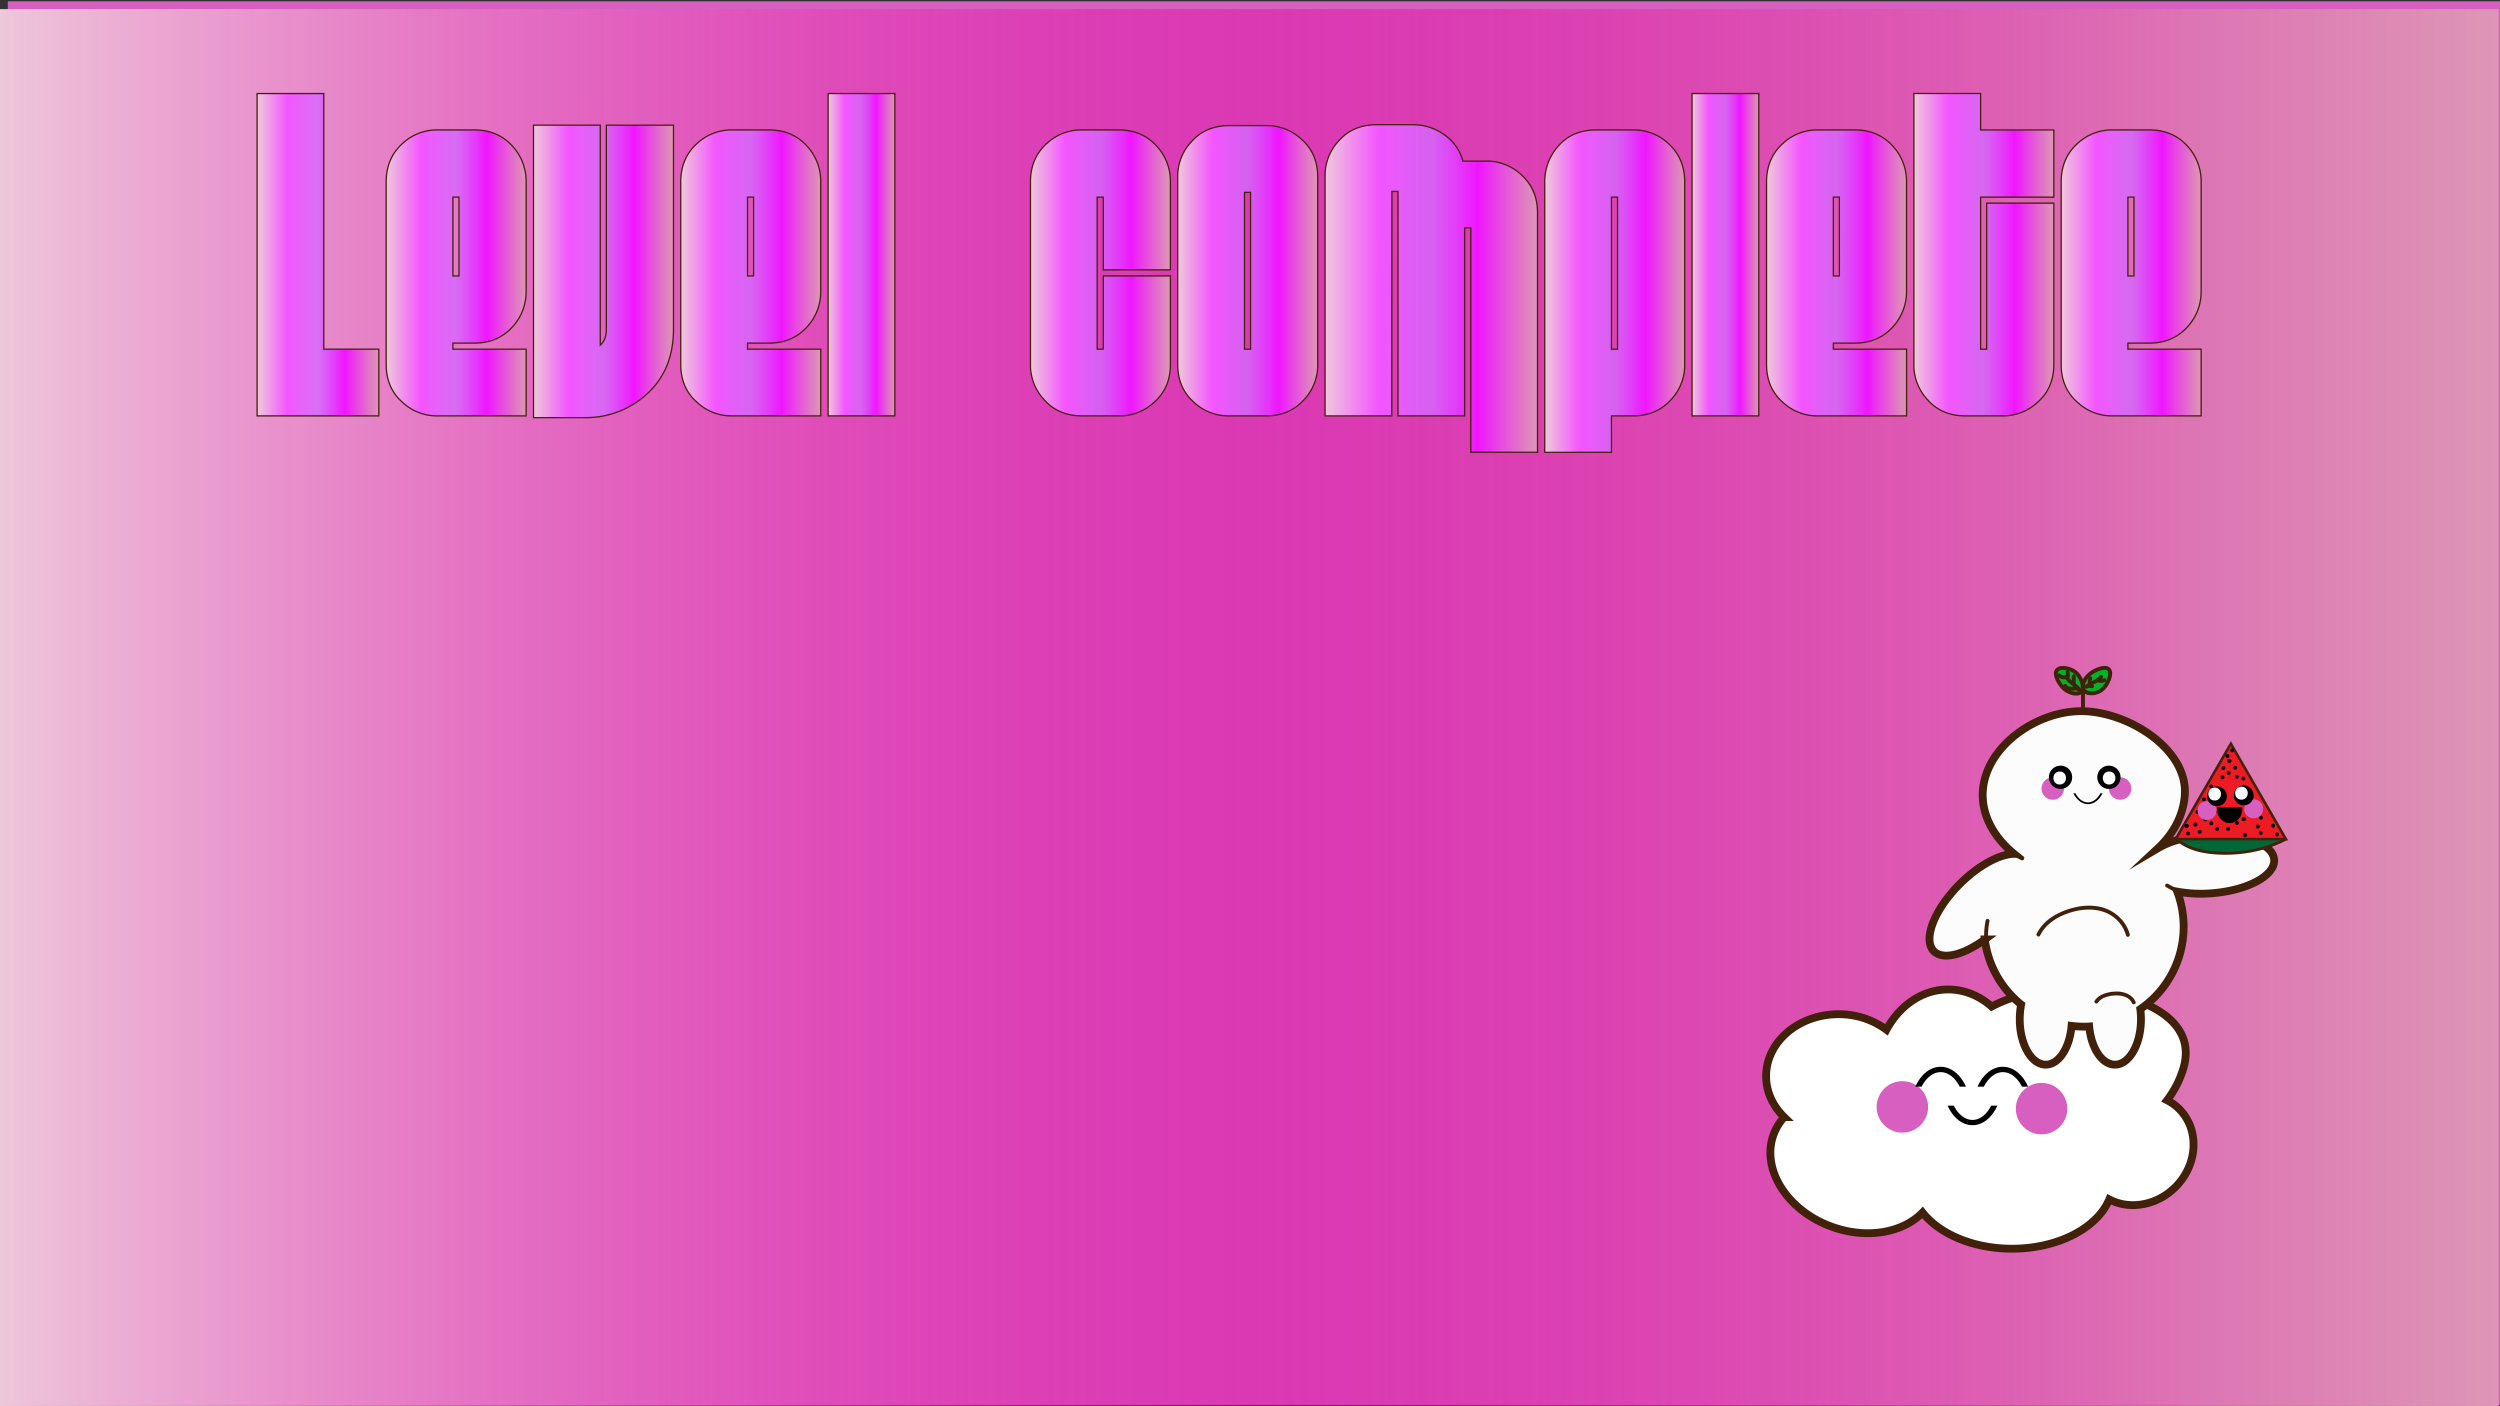 <svg xmlns="http://www.w3.org/2000/svg" xmlns:xlink="http://www.w3.org/1999/xlink" width="1920" height="1080" viewBox="0 0 1920 1080"><rect x="0" y="0" width="1920" height="1080" fill="#333333" stroke="none"/><defs><style>.cls-1{fill:#d65fbf;}.cls-2{fill:url(#New_Gradient_Swatch);}.cls-3,.cls-8{fill:#fff;}.cls-3,.cls-5,.cls-6{stroke:#42210b;}.cls-11,.cls-12,.cls-13,.cls-14,.cls-15,.cls-16,.cls-17,.cls-18,.cls-19,.cls-20,.cls-21,.cls-22,.cls-23,.cls-24,.cls-25,.cls-3,.cls-4,.cls-5,.cls-6{stroke-miterlimit:10;}.cls-3,.cls-5{stroke-width:6px;}.cls-12,.cls-4{stroke:#000;}.cls-11,.cls-4{stroke-width:2px;}.cls-5{fill:#fcfcfc;}.cls-6{fill:#00b428;}.cls-12,.cls-6{stroke-width:3px;}.cls-7{fill:#42210b;}.cls-9{fill:#006837;}.cls-10{fill:#44210b;}.cls-11{fill:#ed1c24;}.cls-11,.cls-13,.cls-14,.cls-15,.cls-16,.cls-17,.cls-18,.cls-19,.cls-20,.cls-21,.cls-22,.cls-23,.cls-24,.cls-25{stroke:#44210b;}.cls-13{fill:url(#hfuivhgv7eg);}.cls-14{fill:url(#hfuivhgv7eg-2);}.cls-15{fill:url(#hfuivhgv7eg-3);}.cls-16{fill:url(#hfuivhgv7eg-4);}.cls-17{fill:url(#hfuivhgv7eg-5);}.cls-18{fill:url(#hfuivhgv7eg-6);}.cls-19{fill:url(#hfuivhgv7eg-7);}.cls-20{fill:url(#hfuivhgv7eg-8);}.cls-21{fill:url(#hfuivhgv7eg-9);}.cls-22{fill:url(#hfuivhgv7eg-10);}.cls-23{fill:url(#hfuivhgv7eg-11);}.cls-24{fill:url(#hfuivhgv7eg-12);}.cls-25{fill:url(#hfuivhgv7eg-13);}</style><linearGradient id="New_Gradient_Swatch" x1="-1" y1="547" x2="1919" y2="547" gradientUnits="userSpaceOnUse"><stop offset="0" stop-color="#eec9db"/><stop offset="0.01" stop-color="#eec3d9" stop-opacity="0.98"/><stop offset="0.35" stop-color="#e538b3" stop-opacity="0.57"/><stop offset="0.5" stop-color="#e100a3" stop-opacity="0.4"/><stop offset="0.7" stop-color="#df42ab" stop-opacity="0.66"/><stop offset="0.9" stop-color="#de7eb3" stop-opacity="0.91"/><stop offset="1" stop-color="#dd96b6"/></linearGradient><linearGradient id="hfuivhgv7eg" x1="197.44" y1="195.62" x2="290.94" y2="195.62" gradientUnits="userSpaceOnUse"><stop offset="0" stop-color="#eec9db"/><stop offset="0.25" stop-color="#f455ff"/><stop offset="0.31" stop-color="#ec5aff" stop-opacity="0.95"/><stop offset="0.5" stop-color="#d46aff" stop-opacity="0.8"/><stop offset="0.56" stop-color="#dc53ff" stop-opacity="0.86"/><stop offset="0.72" stop-color="#f015ff"/><stop offset="0.81" stop-color="#e942e5"/><stop offset="0.94" stop-color="#e07ec3"/><stop offset="1" stop-color="#dd96b6"/></linearGradient><linearGradient id="hfuivhgv7eg-2" x1="296.59" y1="209.6" x2="404.07" y2="209.6" xlink:href="#hfuivhgv7eg"/><linearGradient id="hfuivhgv7eg-3" x1="409.73" y1="208.43" x2="517.21" y2="208.43" xlink:href="#hfuivhgv7eg"/><linearGradient id="hfuivhgv7eg-4" x1="522.86" y1="209.6" x2="630.34" y2="209.6" xlink:href="#hfuivhgv7eg"/><linearGradient id="hfuivhgv7eg-5" x1="636" y1="195.62" x2="687.24" y2="195.62" xlink:href="#hfuivhgv7eg"/><linearGradient id="hfuivhgv7eg-6" x1="791.39" y1="209.6" x2="898.87" y2="209.6" xlink:href="#hfuivhgv7eg"/><linearGradient id="hfuivhgv7eg-7" x1="904.52" y1="207.94" x2="1012" y2="207.94" xlink:href="#hfuivhgv7eg"/><linearGradient id="hfuivhgv7eg-8" x1="1017.66" y1="221.58" x2="1180.71" y2="221.58" xlink:href="#hfuivhgv7eg"/><linearGradient id="hfuivhgv7eg-9" x1="1186.36" y1="223.58" x2="1293.84" y2="223.58" xlink:href="#hfuivhgv7eg"/><linearGradient id="hfuivhgv7eg-10" x1="1299.49" y1="195.62" x2="1350.74" y2="195.62" xlink:href="#hfuivhgv7eg"/><linearGradient id="hfuivhgv7eg-11" x1="1356.73" y1="209.6" x2="1464.2" y2="209.6" xlink:href="#hfuivhgv7eg"/><linearGradient id="hfuivhgv7eg-12" x1="1469.86" y1="195.62" x2="1577.34" y2="195.62" xlink:href="#hfuivhgv7eg"/><linearGradient id="hfuivhgv7eg-13" x1="1582.99" y1="209.6" x2="1690.47" y2="209.6" xlink:href="#hfuivhgv7eg"/></defs><g id="characters"><rect class="cls-1" x="6" y="1" width="1916" height="1078"/><rect class="cls-2" x="-1" y="7" width="1920" height="1080"/><path class="cls-3" d="M1673.65,851.76a36.51,36.51,0,0,0-9.33-6.77A76.17,76.17,0,0,0,1677,819.92c11.71-41-40.64-60-90.77-60-21.42,0-41.09,4.92-56.61,13.13-9.35-8.25-20.91-13.13-33.42-13.13-19.9,0-37.37,12.33-47.4,30.93A61.07,61.07,0,0,0,1412,778.93c-30.73,0-55.63,21.3-55.63,47.58,0,12,5.25,23.06,13.89,31.44a40.41,40.41,0,0,0-8.06,13.15c-9.85,26.35,9.77,58,43.8,70.73,27.15,10.14,55.25,5.15,70.52-10.65,13,16.54,38.87,27.82,68.7,27.82,35.54,0,65.48-16,74.67-37.85,15.67,8.19,36.51,4.83,50.87-9.53C1688.07,894.28,1689.38,867.48,1673.65,851.76Z"/><circle class="cls-1" cx="1567.92" cy="851.43" r="19.76"/><circle class="cls-1" cx="1461.01" cy="850.11" r="19.76"/><path class="cls-4" d="M1475.18,833.56a28.91,28.91,0,0,1,1.66-2.74c3.72-5.42,8.54-8.41,13.58-8.41s9.87,3,13.58,8.41a31.24,31.24,0,0,1,1.67,2.74h2.59c-4-8-10.5-13.27-17.84-13.27s-13.83,5.23-17.84,13.27Z"/><path class="cls-4" d="M1523,833.56a31.16,31.16,0,0,1,1.66-2.74c3.72-5.42,8.54-8.41,13.59-8.41s9.86,3,13.58,8.41a28.91,28.91,0,0,1,1.66,2.74H1556c-4-8-10.5-13.27-17.83-13.27s-13.84,5.23-17.84,13.27Z"/><path class="cls-4" d="M1529.83,850.15a28,28,0,0,1-1.63,2.7c-3.65,5.32-8.38,8.25-13.33,8.25s-9.68-2.93-13.33-8.25c-.58-.86-1.12-1.76-1.63-2.7h-2.54c3.93,7.89,10.3,13,17.5,13s13.58-5.14,17.51-13Z"/><path class="cls-5" d="M1746.55,660.26c-.83-12.37-24.07-20.87-51.9-19-15.07,1-28.39,4.87-37.3,10.15,11.49-10.73,19.45-24.68,20.57-40.86,2.44-35.47-44.06-64.38-79.6-64.38s-75.61,28.82-75.61,64.38c0,17.62,9.85,33.59,24.11,45.22-11.1.17-27.32,8.78-41.74,23.2-19.72,19.73-28.61,42.82-19.84,51.59,7,6.95,22.93,2.79,39.08-9.07a76.57,76.57,0,0,0,27.93,50,58.72,58.72,0,0,0-1.08,11.33c0,19.24,8.95,34.84,20,34.84,10,0,18.37-12.93,19.78-29.77a79.16,79.16,0,0,0,9.42.57c1.39,0,2.78,0,4.15-.11,1.52,16.61,9.78,29.31,19.74,29.31,11,0,20-15.6,20-34.84a60,60,0,0,0-.51-7.81,76.72,76.72,0,0,0,28.37-90.24,102.65,102.65,0,0,0,25.58,1.33C1725.51,684.18,1747.39,672.63,1746.55,660.26Z"/><circle class="cls-1" cx="1628.28" cy="605.59" r="8.63"/><circle class="cls-1" cx="1576.51" cy="605.59" r="8.63"/><circle cx="1619.65" cy="596.96" r="8.96"/><circle cx="1582.49" cy="596.96" r="8.96"/><path class="cls-6" d="M1595.42,517.59c3.53,4.06,5.85,11.2,2.66,14s-10.67.12-14.2-3.95-6.9-10.67-3.72-13.44S1591.89,513.52,1595.42,517.59Z"/><path class="cls-6" d="M1614.68,529.42c-4.06,3.53-11.2,4.27-14,1.08s-.12-9.09,4-12.62,12.25-6.9,15-3.72S1618.75,525.89,1614.68,529.42Z"/><path class="cls-7" d="M1598.22,530.93v13.23a1.5,1.5,0,0,0,3,0V530.93a1.5,1.5,0,0,0-3,0Z"/><path class="cls-7" d="M1600.36,528.77a4.48,4.48,0,0,0,4.21-1c.54-.42,1-.91,1.59-1.28a10.81,10.81,0,0,1,1.78-.86,18.66,18.66,0,0,0,6.78-4.72,1.54,1.54,0,0,0,0-2.13,1.52,1.52,0,0,0-2.12,0,15.75,15.75,0,0,1-5.53,4,13,13,0,0,0-3.44,1.9c-.69.57-1.52,1.52-2.48,1.17a1.5,1.5,0,0,0-1.84,1,1.54,1.54,0,0,0,1,1.85Z"/><path class="cls-7" d="M1606.55,524.71a11.84,11.84,0,0,1,0-2.79l0,.4a8.58,8.58,0,0,1,.18-1,1.59,1.59,0,0,0-.15-1.15,1.51,1.51,0,0,0-2.06-.54,1.47,1.47,0,0,0-.68.9,12.71,12.71,0,0,0-.27,4.17,1.56,1.56,0,0,0,.44,1.06,1.54,1.54,0,0,0,1.06.44,1.56,1.56,0,0,0,1.06-.44,1.47,1.47,0,0,0,.44-1.06Z"/><path class="cls-7" d="M1611.64,524.22a8.37,8.37,0,0,0,2.5.17,7.6,7.6,0,0,0,2.72-.71,1.5,1.5,0,0,0-.36-2.74l-.4-.06a1.48,1.48,0,0,0-.76.21l-.06,0,.36-.16a6.62,6.62,0,0,1-1.69.46l.4-.06a6.86,6.86,0,0,1-1.81,0l.4,0a4,4,0,0,1-.5-.09,1.67,1.67,0,0,0-1.16.15,1.55,1.55,0,0,0-.69.9,1.53,1.53,0,0,0,1.05,1.85Z"/><path class="cls-7" d="M1598.7,530c-1.16-2.52-3.47-4.2-5.62-5.83l-.34-.26-.25-.19-.76-.61a15.39,15.39,0,0,1-1.4-1.28c-.21-.22-.42-.45-.61-.69.16.2,0,0-.08-.12s-.2-.28-.29-.43-.27-.49-.39-.75c0-.1,0-.08,0,0l-.09-.24c-.06-.17-.11-.35-.16-.52a1.5,1.5,0,1,0-2.89.8c.75,2.81,2.94,4.7,5.16,6.4,1.94,1.49,4.08,2.93,5.11,5.19a1.5,1.5,0,0,0,2.05.54,1.55,1.55,0,0,0,.54-2.06Z"/><path class="cls-7" d="M1594.15,525v-5.65a1.5,1.5,0,1,0-3,0V525a1.5,1.5,0,0,0,3,0Z"/><path class="cls-7" d="M1596.52,527.5c-2.07-.65-4.12-.07-6.22-.13l-.53,0c-.15,0-.15,0,0,0l-.26-.05a5.66,5.66,0,0,1-.59-.15l-.25-.08s-.28-.11-.12,0-.18-.1-.18-.1l-.22-.12-.21-.14c.12.08.12.1,0,0l-.18-.17c-.2-.18,0,.1,0,0s-.27-.54-.16-.26a1.54,1.54,0,0,0-1.85-1.05,1.51,1.51,0,0,0-1,1.85,5.51,5.51,0,0,0,4.82,3.31,13.67,13.67,0,0,0,2.93,0,16.9,16.9,0,0,1,1.74-.09,4.6,4.6,0,0,1,1.55.24,1.5,1.5,0,1,0,.8-2.9Z"/><path class="cls-7" d="M1586.83,518.57a5.65,5.65,0,0,1-.71.17l-.18,0c.41-.08.18,0,.07,0l-.36,0a6.11,6.11,0,0,1-.74,0h-.18c-.2,0,.32,0,.13,0l-.41-.08a5.75,5.75,0,0,1-.71-.2l-.17-.07a1,1,0,1,0,.1.05,3.36,3.36,0,0,0-.33-.16,6.58,6.58,0,0,1-.67-.4l-.15-.11c-.15-.11.23.19.09.07l-.31-.27a1.5,1.5,0,0,0-2.12,2.12,7.78,7.78,0,0,0,7.45,1.76,1.5,1.5,0,1,0-.8-2.89Z"/><path class="cls-7" d="M1589.56,519.32a9.67,9.67,0,0,0-.27-3.63,1.59,1.59,0,0,0-.69-.9,1.62,1.62,0,0,0-1.16-.15,1.53,1.53,0,0,0-1,1.85,7.67,7.67,0,0,1,.22,1.06l-.06-.4a8.3,8.3,0,0,1,0,2.17,1.49,1.49,0,0,0,1.5,1.5,1.51,1.51,0,0,0,1.06-.43l.23-.31a1.43,1.43,0,0,0,.21-.76Z"/><path class="cls-7" d="M1604.08,528.34l.12,0-.4,0a7.87,7.87,0,0,1,1.94,0l-.4-.06c.31.05.62.11.93.19a1.59,1.59,0,0,0,1.15-.15,1.55,1.55,0,0,0,.69-.9,1.52,1.52,0,0,0-.15-1.16,1.56,1.56,0,0,0-.9-.69,9,9,0,0,0-3.77-.16,1.49,1.49,0,0,0-.9.69,1.52,1.52,0,0,0-.15,1.16,1.5,1.5,0,0,0,.69.89l.36.16a1.51,1.51,0,0,0,.79,0Z"/><path class="cls-7" d="M1566.77,718.53c4.75-9.54,14.42-15.11,24.34-18,10.82-3.11,23.11-3.08,32.37,4.08a26.14,26.14,0,0,1,9.3,13.8,1.5,1.5,0,0,0,2.89-.8c-2.89-10.79-12.18-18.86-23-21.22A44.27,44.27,0,0,0,1593,697a54,54,0,0,0-16,6.48A34.07,34.07,0,0,0,1564.18,717c-.85,1.72,1.73,3.24,2.59,1.51Z"/><path class="cls-7" d="M1611.32,769.94c2.68-4.09,9-5.32,13.5-5.46s10.58,1.18,12.42,5.82c.7,1.77,3.6,1,2.89-.8-2.31-5.84-9-8.1-14.86-8s-13.15,1.79-16.54,7c-1.06,1.62,1.54,3.12,2.59,1.51Z"/><path class="cls-7" d="M1526.79,720.12a61.77,61.77,0,0,1,1.1-12.52,1.55,1.55,0,0,0-1.05-1.85,1.53,1.53,0,0,0-1.85,1,66.89,66.89,0,0,0-1.2,13.32c0,1.93,3,1.93,3,0Z"/><path class="cls-7" d="M1669.79,681.48l-4.76-2.69a1.51,1.51,0,0,0-2,.54,1.53,1.53,0,0,0,.54,2l4.76,2.69a1.5,1.5,0,1,0,1.51-2.59Z"/><path class="cls-7" d="M1546.85,657.83l5.41,2.72a1.5,1.5,0,1,0,1.52-2.59l-5.42-2.72a1.5,1.5,0,1,0-1.51,2.59Z"/><path d="M1613.05,609.24a19.89,19.89,0,0,1-1,1.73c-2.33,3.4-5.36,5.27-8.53,5.27s-6.19-1.87-8.53-5.27a19.81,19.81,0,0,1-1-1.73h-1.63c2.52,5,6.6,8.34,11.2,8.34s8.69-3.29,11.2-8.34Z"/><path class="cls-8" d="M1619.81,602.52c6.44,0,6.45-10,0-10s-6.44,10,0,10Z"/><path class="cls-8" d="M1581.86,602.52c6.43,0,6.44-10,0-10s-6.45,10,0,10Z"/><path class="cls-9" d="M1671.15,643.81c7.9,7.91,19.85,10.56,30.46,11.22,18.59,1.33,37.17-2,53.48-10.36"/><path class="cls-10" d="M1670.35,644.61c7.77,7.66,18.82,10.52,29.4,11.41a108.2,108.2,0,0,0,36.51-3,96.88,96.88,0,0,0,19.4-7.4c1.29-.66.16-2.6-1.13-1.95a96.69,96.69,0,0,1-34.42,10,108.75,108.75,0,0,1-17.59.3,70.1,70.1,0,0,1-15.37-2.46,35.55,35.55,0,0,1-15.21-8.49,1.12,1.12,0,0,0-1.59,1.59Z"/><polygon class="cls-11" points="1734.44 607.81 1713.3 571.17 1692.14 607.79 1670.97 644.42 1755.57 644.45 1734.44 607.81"/><path d="M1689.47,640.34a1.5,1.5,0,0,0,0-3,1.5,1.5,0,0,0,0,3Z"/><path d="M1700.77,625.2a1.5,1.5,0,0,0,0-3,1.5,1.5,0,0,0,0,3Z"/><path d="M1706.87,598.54a1.5,1.5,0,0,0,0-3,1.5,1.5,0,0,0,0,3Z"/><path d="M1717.94,598.09a1.5,1.5,0,0,0,0-3,1.5,1.5,0,0,0,0,3Z"/><path d="M1712.29,582.89h-.23a1,1,0,0,0-.57.13,1.34,1.34,0,0,0-.8.79,1.27,1.27,0,0,0-.13.58l.06.4a1.57,1.57,0,0,0,.38.66l.31.23a1.42,1.42,0,0,0,.75.21h.23a1.15,1.15,0,0,0,.58-.13,1.36,1.36,0,0,0,.79-.79,1.15,1.15,0,0,0,.13-.58l0-.4a1.59,1.59,0,0,0-.39-.66l-.3-.24a1.57,1.57,0,0,0-.76-.2Z"/><path d="M1734,636.27a1.5,1.5,0,0,0,0-3,1.5,1.5,0,0,0,0,3Z"/><path d="M1732.4,627.69a1.5,1.5,0,0,0,0-3,1.5,1.5,0,0,0,0,3Z"/><path d="M1711.16,638.08a1.5,1.5,0,0,0,0-3,1.5,1.5,0,0,0,0,3Z"/><path d="M1687.66,625a1.5,1.5,0,0,0,0-3,1.5,1.5,0,0,0,0,3Z"/><path d="M1693.54,630.85a1.5,1.5,0,0,0,0-3,1.5,1.5,0,0,0,0,3Z"/><path d="M1698.28,633.79a1.5,1.5,0,0,0,0-3,1.5,1.5,0,0,0,0,3Z"/><path d="M1702.8,638.08a1.5,1.5,0,0,0,0-3,1.5,1.5,0,0,0,0,3Z"/><path d="M1687.58,633.42v-.23a1.06,1.06,0,0,0-.13-.58,1.08,1.08,0,0,0-.31-.48,1,1,0,0,0-.48-.31,1.15,1.15,0,0,0-.58-.13l-.4,0a1.49,1.49,0,0,0-.66.39l-.23.3a1.48,1.48,0,0,0-.21.76v.23a1.14,1.14,0,0,0,.13.57,1.11,1.11,0,0,0,.31.49,1.24,1.24,0,0,0,.48.31,1.29,1.29,0,0,0,.58.13l.4-.06a1.51,1.51,0,0,0,.66-.38l.24-.31a1.5,1.5,0,0,0,.2-.75Z"/><path d="M1680.43,641.69a1.5,1.5,0,0,0,0-3,1.5,1.5,0,0,0,0,3Z"/><path d="M1679.53,632.82h-.45a1.06,1.06,0,0,0-.58.13,1,1,0,0,0-.48.31,1.08,1.08,0,0,0-.31.48,1.06,1.06,0,0,0-.13.58l.05.4a1.49,1.49,0,0,0,.39.66l.3.23a1.45,1.45,0,0,0,.76.21h.45a1.15,1.15,0,0,0,.58-.13,1.36,1.36,0,0,0,.79-.79,1.15,1.15,0,0,0,.13-.58l0-.4a1.59,1.59,0,0,0-.39-.66l-.3-.24a1.57,1.57,0,0,0-.76-.2Z"/><path d="M1745.73,635.59a1.5,1.5,0,0,0,0-3,1.5,1.5,0,0,0,0,3Z"/><path d="M1748.66,642.37a1.5,1.5,0,0,0,0-3,1.5,1.5,0,0,0,0,3Z"/><path d="M1724.26,642.82a1.5,1.5,0,0,0,0-3,1.5,1.5,0,0,0,0,3Z"/><path d="M1736.24,641.24a1.5,1.5,0,0,0,0-3,1.5,1.5,0,0,0,0,3Z"/><path d="M1736.46,629.49a1.5,1.5,0,0,0,0-3,1.5,1.5,0,0,0,0,3Z"/><path d="M1716.58,591.09a1.5,1.5,0,0,0,0-3,1.5,1.5,0,0,0,0,3Z"/><path d="M1714.32,577.76a1.5,1.5,0,0,0,0-3,1.5,1.5,0,0,0,0,3Z"/><path d="M1707.55,591.31a1.5,1.5,0,0,0,0-3,1.5,1.5,0,0,0,0,3Z"/><path d="M1710.71,582.05a1.5,1.5,0,0,0,0-3,1.5,1.5,0,0,0,0,3Z"/><path d="M1711.61,595.15a1.5,1.5,0,0,0,0-3,1.5,1.5,0,0,0,0,3Z"/><path d="M1698.28,605.54a1.5,1.5,0,0,0,0-3,1.5,1.5,0,0,0,0,3Z"/><path d="M1692.63,615.49a1.5,1.5,0,0,0,0-3,1.5,1.5,0,0,0,0,3Z"/><path d="M1696.25,620.23a1.5,1.5,0,0,0,0-3,1.5,1.5,0,0,0,0,3Z"/><path d="M1699.86,610.29a1.5,1.5,0,0,0,0-3,1.5,1.5,0,0,0,0,3Z"/><path d="M1717.94,633.56a1.5,1.5,0,0,0,0-3,1.5,1.5,0,0,0,0,3Z"/><path d="M1723.36,627.62h-.23a1.25,1.25,0,0,0-.57.13,1.32,1.32,0,0,0-.8.8,1.22,1.22,0,0,0-.13.57l.06.4a1.45,1.45,0,0,0,.38.66l.31.24a1.5,1.5,0,0,0,.75.2h.23a1.06,1.06,0,0,0,.58-.13,1.14,1.14,0,0,0,.48-.31,1,1,0,0,0,.31-.48,1.15,1.15,0,0,0,.13-.58l0-.4a1.49,1.49,0,0,0-.39-.66l-.3-.23a1.48,1.48,0,0,0-.76-.21Z"/><path d="M1714.32,628.36a1.5,1.5,0,0,0,0-3,1.5,1.5,0,0,0,0,3Z"/><path d="M1733.75,620.46a1.5,1.5,0,0,0,0-3,1.5,1.5,0,0,0,0,3Z"/><path d="M1730.28,611.05v-.23a1.08,1.08,0,0,0-.13-.58,1.14,1.14,0,0,0-.31-.48,1.11,1.11,0,0,0-.48-.31,1.15,1.15,0,0,0-.58-.13l-.4.06a1.57,1.57,0,0,0-.66.38l-.23.31a1.42,1.42,0,0,0-.21.75v.23a1.15,1.15,0,0,0,.13.58,1.24,1.24,0,0,0,.31.48,1.14,1.14,0,0,0,.48.31,1.17,1.17,0,0,0,.58.13l.4-.06a1.37,1.37,0,0,0,.66-.38l.24-.3a1.57,1.57,0,0,0,.2-.76Z"/><path d="M1722.91,599.44a1.5,1.5,0,0,0,0-3,1.5,1.5,0,0,0,0,3Z"/><path d="M1723.13,605.77a1.5,1.5,0,0,0,0-3,1.5,1.5,0,0,0,0,3Z"/><path class="cls-12" d="M1704.27,621.52v.13c0,5,3.64,9,8.13,9s8.12-4,8.12-9v-.13Z"/><circle class="cls-1" cx="1730.82" cy="621.19" r="7.3"/><circle class="cls-1" cx="1694.98" cy="622.51" r="7.3"/><circle cx="1702.61" cy="611.56" r="7.63"/><path class="cls-8" d="M1700.87,614.81c6.43,0,6.44-10,0-10s-6.45,10,0,10Z"/><circle cx="1723.18" cy="610.9" r="7.63"/><path class="cls-8" d="M1721.44,614.14c6.43,0,6.44-10,0-10s-6.45,10,0,10Z"/><path class="cls-13" d="M290.94,319.41h-93.5V71.84h51.24V268.16h42.26Z"/><path class="cls-14" d="M393.76,112.44a39.86,39.86,0,0,1,10.31,27.28v83.86a39.85,39.85,0,0,1-10.31,27.28q-11.33,12.64-29.29,12.65H347.84v4.65h56.23v51.25H336.19a38.62,38.62,0,0,1-26.95-10.32q-12.64-11-12.65-29.28V139.72q0-18.3,12.65-29.61a38.62,38.62,0,0,1,26.95-10.32h28.28Q382.44,99.79,393.76,112.44ZM352.5,151.37h-4.66v60.56h4.66Z"/><path class="cls-15" d="M493.58,305.43a69.23,69.23,0,0,1-44.26,15.31H409.73V96.13H461v169q4.65-4,4.66-12.31V96.13h51.58V252.86Q517.21,286.47,493.58,305.43Z"/><path class="cls-16" d="M620,112.44a39.83,39.83,0,0,1,10.32,27.28v83.86A39.81,39.81,0,0,1,620,250.86q-11.31,12.64-29.28,12.65H574.11v4.65h56.23v51.25H562.46a38.6,38.6,0,0,1-27-10.32q-12.66-11-12.65-29.28V139.72q0-18.3,12.65-29.61a38.6,38.6,0,0,1,27-10.32h28.28Q608.71,99.79,620,112.44Zm-41.26,38.93h-4.65v60.56h4.65Z"/><path class="cls-17" d="M687.24,319.41H636V71.84h51.24Z"/><path class="cls-18" d="M888.55,112.44a39.83,39.83,0,0,1,10.32,27.28v67.55H847.29v-55.9h-4.66V268.16h4.66V211.93h51.58v67.88q0,18.3-12.65,29.28a38.62,38.62,0,0,1-27,10.32H831q-18.3,0-29.28-12.65a38.62,38.62,0,0,1-10.32-26.95V139.72q0-18.3,12.64-29.61a38.64,38.64,0,0,1,27-10.32h28.28Q877.24,99.79,888.55,112.44Z"/><path class="cls-19" d="M944.12,319.41a38.62,38.62,0,0,1-27-10.32q-12.64-11-12.65-29.28V136.06a38.63,38.63,0,0,1,10.32-26.95q11-12.64,29.28-12.65h28.29a38.7,38.7,0,0,1,27,10.32q12.64,11,12.64,29.28V279.81a38.65,38.65,0,0,1-10.31,26.95q-11.33,12.66-29.28,12.65Zm11.65-51.25h4.66V147.71h-4.66Z"/><path class="cls-20" d="M1068.9,319.41h-51.24v-184a38.65,38.65,0,0,1,10.31-27q11-12.63,29.29-12.64h28a41.15,41.15,0,0,1,23.62,7.48,35.79,35.79,0,0,1,14.64,20.47h17.64a38.67,38.67,0,0,1,27,10.31q12.64,11.33,12.65,29.29v184h-51.25V175h-4.66V319.41h-51.24V147h-4.66Z"/><path class="cls-21" d="M1281.19,110.11q12.64,11.31,12.65,29.61V279.81a38.62,38.62,0,0,1-10.32,26.95q-11.31,12.66-29.28,12.65H1237.6v27.95h-51.24V139.72A40.9,40.9,0,0,1,1197,111.94q10.63-12.15,29-12.15h28.28A38.63,38.63,0,0,1,1281.19,110.11Zm-38.93,41.26h-4.66V268.16h4.66Z"/><path class="cls-22" d="M1350.74,319.41h-51.25V71.84h51.25Z"/><path class="cls-23" d="M1453.89,112.44a39.86,39.86,0,0,1,10.31,27.28v83.86a39.85,39.85,0,0,1-10.31,27.28q-11.33,12.64-29.28,12.65H1408v4.65h56.23v51.25h-67.88a38.62,38.62,0,0,1-27-10.32q-12.64-11-12.64-29.28V139.72q0-18.3,12.64-29.61a38.62,38.62,0,0,1,27-10.32h28.29Q1442.58,99.79,1453.89,112.44Zm-41.26,38.93H1408v60.56h4.66Z"/><path class="cls-24" d="M1480.18,306.76a38.62,38.62,0,0,1-10.32-26.95v-208h51.24v28h56.24v51.58H1521.1V268.16h4.66V156h51.58V279.81q0,18.3-12.65,29.28a38.62,38.62,0,0,1-27,10.32h-28.28Q1491.15,319.41,1480.18,306.76Z"/><path class="cls-25" d="M1680.16,112.44a39.86,39.86,0,0,1,10.31,27.28v83.86a39.85,39.85,0,0,1-10.31,27.28q-11.33,12.64-29.29,12.65h-16.63v4.65h56.23v51.25h-67.88a38.62,38.62,0,0,1-26.95-10.32q-12.66-11-12.65-29.28V139.72q0-18.3,12.65-29.61a38.62,38.62,0,0,1,26.95-10.32h28.28Q1668.84,99.79,1680.16,112.44Zm-41.26,38.93h-4.66v60.56h4.66Z"/></g></svg>